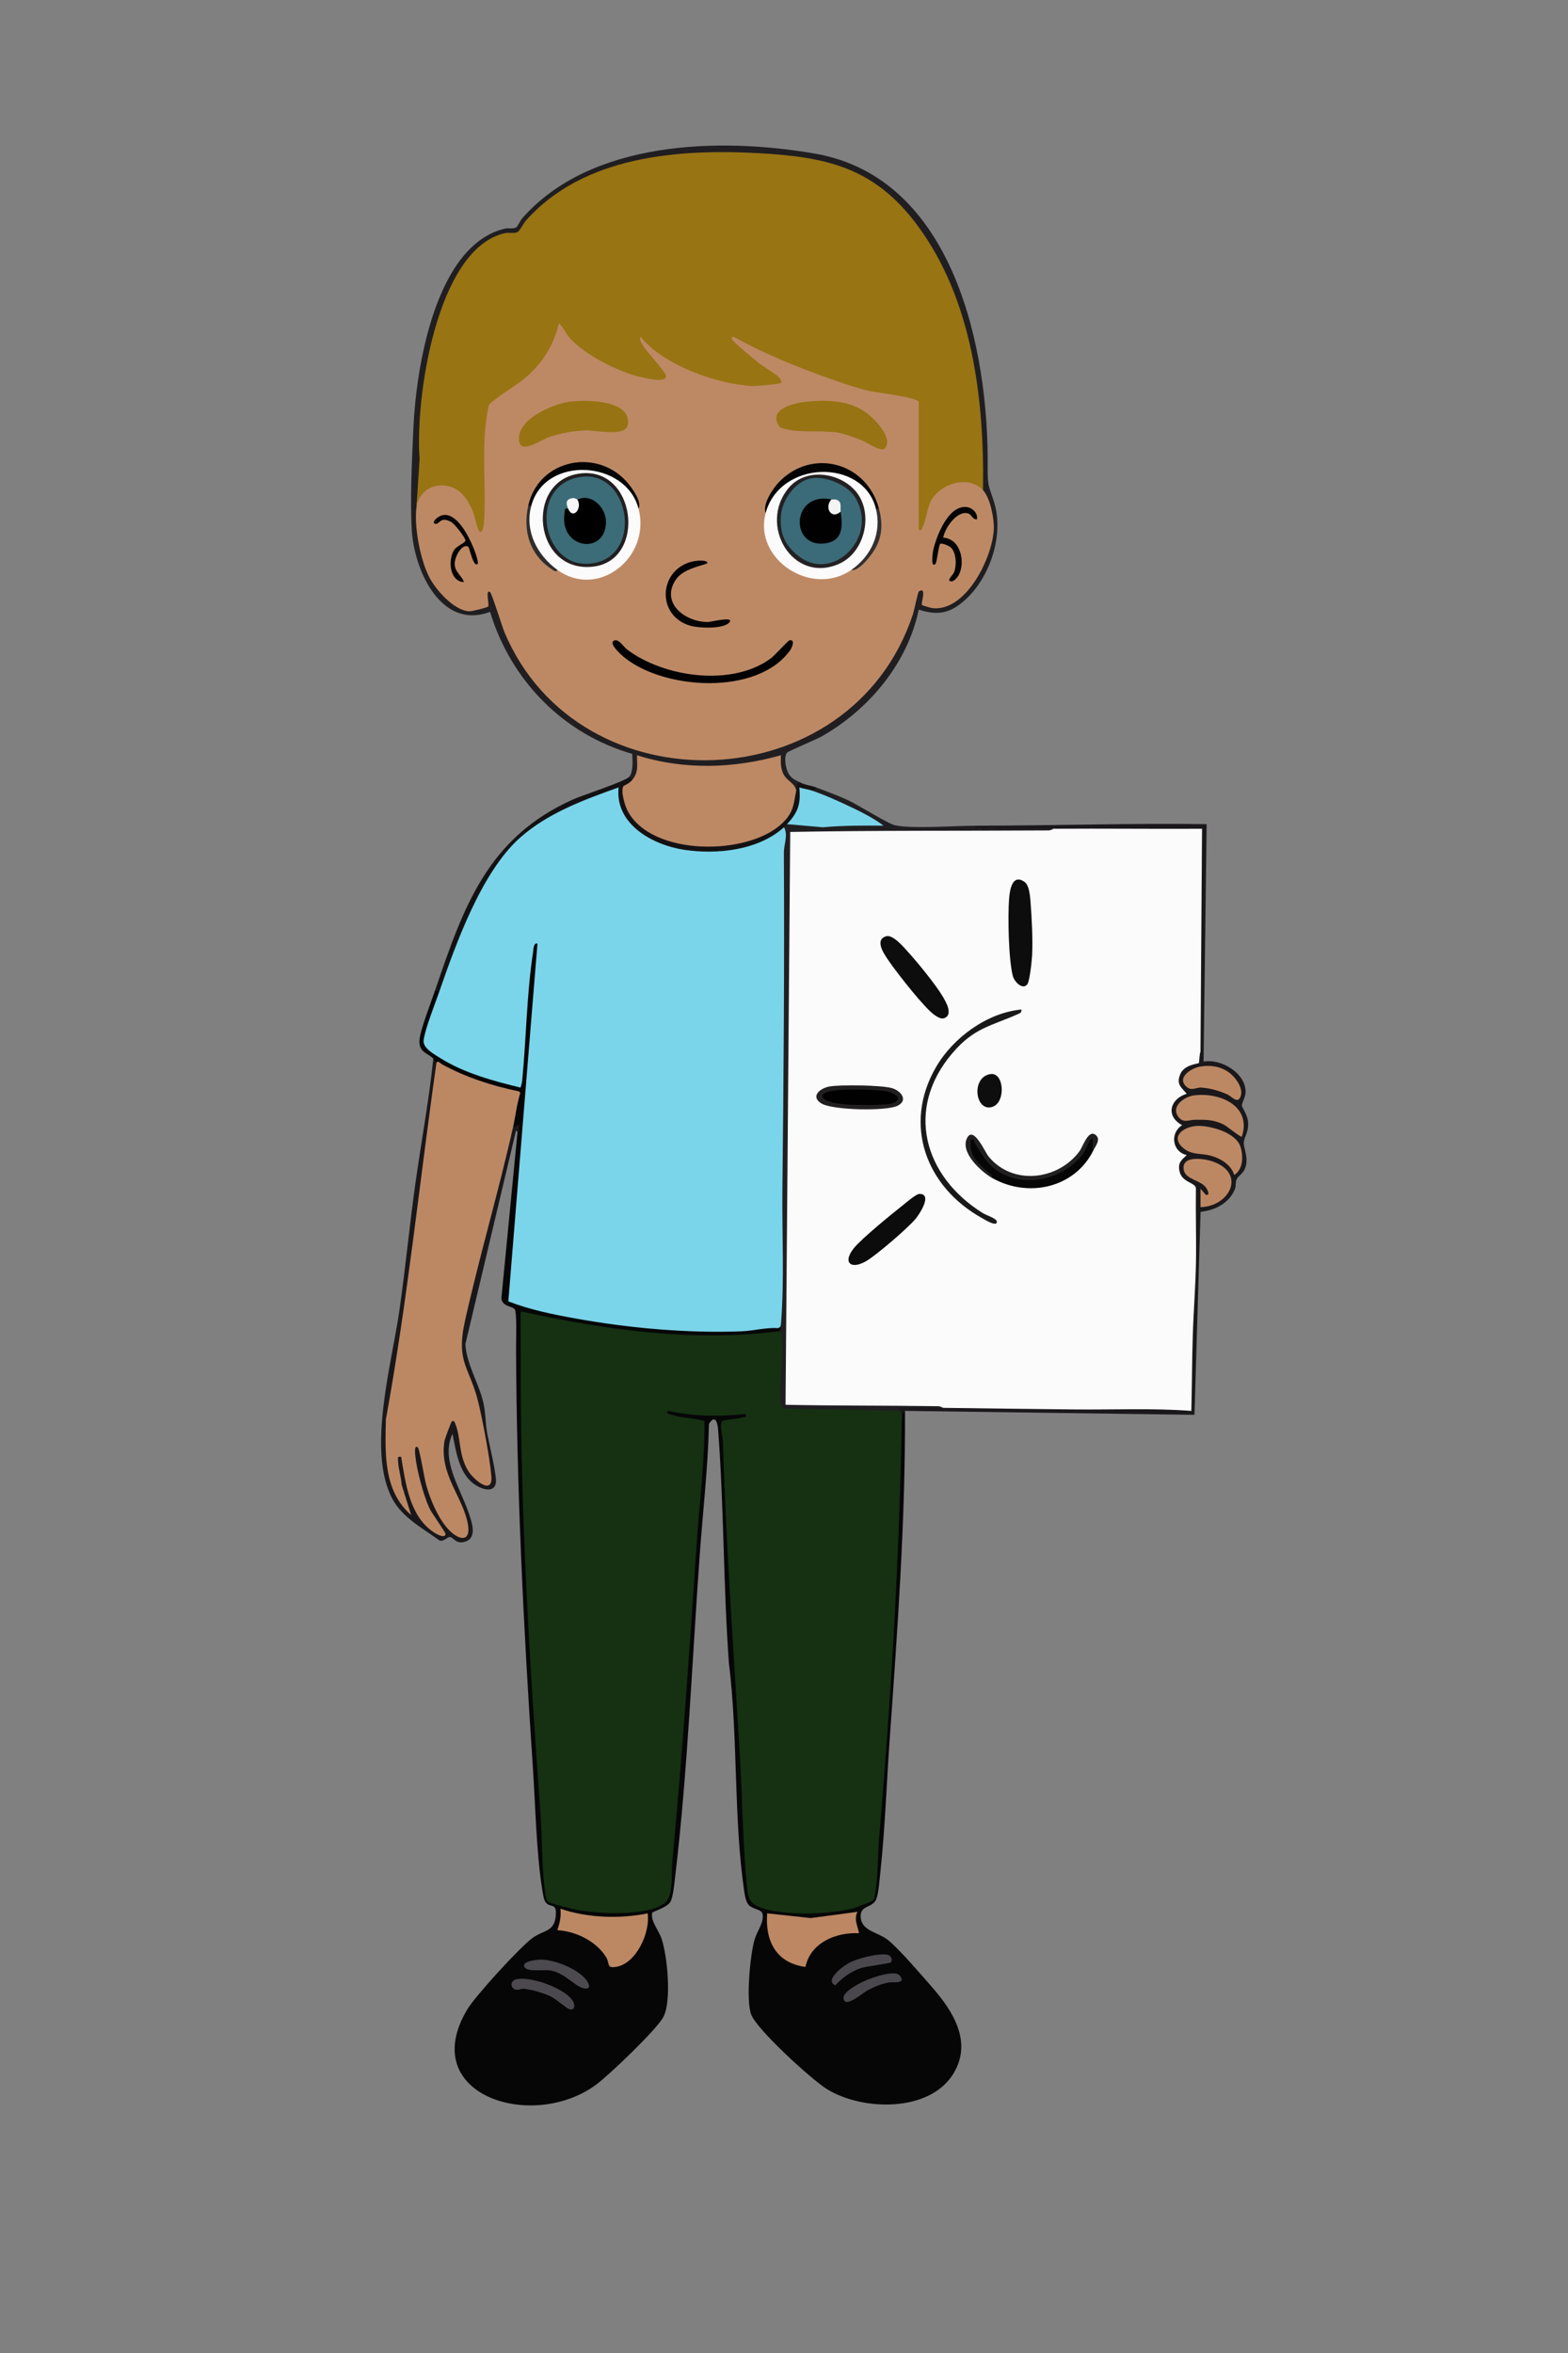 <?xml version="1.0" encoding="UTF-8"?>
<svg id="Layer_1" xmlns="http://www.w3.org/2000/svg" version="1.1" viewBox="0 0 1024 1536">
  <rect x="0" y="0" width="1024" height="1536" fill="#808080" stroke="none"/>
  <!-- Generator: Adobe Illustrator 29.7.1, SVG Export Plug-In . SVG Version: 2.1.1 Build 8)  -->
  <path d="M287,647l1.48,1.81c-4.38,10.33-7.65,20.87-9.81,31.62,3.45,11.05,47.93,24.93,59.78,27.16,2.16-29.77,4.84-59.49,8.04-89.15.65-4.45,4.78-6.34,6.44-1.56l-18.87,231.59c-1.42.03-.73-.44.87.08,52.98,17.44,116.06,21.53,171.03,16.37l2.04,2.09c4.34-2.6,5.48,2.81,1,2-1.1.66-2.22,1.27-3.39,1.75s-2.3.92-3.47,1.05c-51.75,5.95-104.96-1.87-155.64-12.35-6.17-3.18-7.74-2.77-4.71,1.23.9,125.76,6.33,250.82,16.28,375.16.11,1.11.5,3.5,1.22,4.12,5.83,5.04,41.31,7.18,49.8,6.69,8.65-.51,24.01-1.43,26.51-10.88,8.37-99.4,16.41-206.45,22.98-307.38-3.28.66-22.67-2.32-23.77-4.36-1.29-2.38-1.23-3.51,1.4-4.85,16.08,3.03,32.41,3.73,48.68,2.04,4.6-.12,5.63,4.39,1.36,5.81l-13.23,2.11c5.13,100.1,10.84,203.63,16.99,304.13.44,7.16,4.23,9.67,11.3,11.23,16.15,3.55,33.23,3.25,49.51.55,5.88-.98,19.56-3.69,18.98-10.57,7.76-91.61,12.85-191.89,16.73-287.42.31-7.73,1.33-15.41,2.48-23.06-.48-3.01.18-4.01,2-3,.35,71.61-4.92,143.1-9.99,214.51-2.03,28.56-2.98,57.48-6.02,85.98-.48,4.56-1.2,14.54-2.75,18.25-2.53,6.05-10.65,3.64-10.17,11.68.55,9.26,11.28,9.69,17.94,15.06,7.34,5.92,21.64,22.68,28.5,30.5,13.58,15.48,26.68,35.63,14.31,56.33-15.52,25.97-59.92,24.7-82.95,10.31-9.99-6.24-45.72-38.84-49.34-48.66-3.43-9.3-.68-38.72,2.21-48.73,1.62-5.61,6.36-11.4,5.27-16.76-.71-3.47-6.92-2.92-9.5-6.5-1.49-2.06-2.14-5.94-2.51-8.49-7.01-47.99-3.95-100.57-10-149-3.65-50.46-3.18-101.61-7.02-151.97-.36-4.75-1.81-10.6-5.99-4.02-.64,28.43-3.93,56.69-5.99,85.01-5.02,69.19-7.85,141.3-16.02,209.98-.49,4.08-1.33,13.78-3.1,16.9-2.21,3.89-11.73,6.43-11.94,7.26-1.28,5.17,4.25,11.44,6.07,16.81,3.85,11.32,6.7,40.95,1.18,51.24-4.46,8.3-35.35,37.82-43.88,44.12-41.69,30.86-117.54,6.73-84.13-49.13,5.24-8.77,34.27-40.53,42.47-46.53,7.66-5.6,14.83-3.79,15.37-15.67.36-7.88-4.13-3.67-6.95-8.1-1.04-1.64-1.63-5.88-1.98-8.02-3.82-23.64-4.45-55.29-6.11-79.89-6.16-91.22-10.61-182.92-10.97-273.95-.02-4.19.72-23.41-1.01-25.07-1.91-1.83-8.12-1.75-8.58-6.92l10.55-108.55c-.27-1.17-1.27-2.17-3-3l-1.37-3.2,3.8-18.49c-19.79-3.76-37.27-10.53-52.43-20.31-1.13.97-1.8-.03-2-3-3.97-3.72-9.27-4.06-9.08-11.5.16-6.2,7.68-25.41,10.08-32.5,1.32-2.44,2.08-2.85,3,0Z" fill="#060607"/>
  <path d="M411,507c2.69-3.4,2.04-10.71,1.88-14.89-45.14-12.99-79.26-47.98-92.84-92.7-31.97,12.02-49.41-26.96-51.08-52.87-1.26-19.6.12-47.96,1.06-68.04,1.8-38.63,14.4-118.55,59.72-129.28,2.3-.54,5.42.36,7.27-.73,1.02-.6,2.75-4.52,4.02-5.98,44.75-50.88,128.93-53.05,191.19-42.23,90.93,15.8,113.63,128.22,112.8,205.22-.14,12.76,1.06,12.06,4.29,22.69,6.81,22.36-3.85,52.28-22.39,66.21-8.95,6.73-16.43,6.82-26.91,3.58-7.45,35.15-32.28,64.84-62.99,82.52-3.58,2.06-22.33,9.87-23.11,10.89-2.19,2.86-.71,10.23.9,13.29,1.8,3.42,4.85,4.76,8.2,6.3-.45,2.41-1.53,3.66-3,5-7.1-3.98-12.95-11.2-12.08-20.24-29.43,7.76-60.51,8.53-89.88.14.18,4.31.54,13.73-5.04,13.1-1.98,2.11-3.42.38-2-2Z" fill="#201e21"/>
  <path d="M637,539c50.34,0,100.59-1.74,151.01-1.01l-2,155c11.47-2.08,27.84,7.62,27.43,20.14-.1,3.16-2.45,6.83-2.4,8.38.05,1.63,3.68,6.1,4.01,10.95.47,6.85-2.36,9.13-2.75,13.18-.32,3.31,2.36,8.15,1.62,13.78-.88,6.76-4.98,7.4-6.39,10.6-.84,1.91-.25,4.12-.99,6.01-3.59,9.23-12.95,14.07-22.49,15.01l-3.98,132.52-189.06-2.56-2,3c-2.78.83-3.34-1.48-1-3-2.01-.43-3.54-1.42-1.58-2.66,9.84-.26,19.7-.04,29.58.66,3.16-.47,6.33-.91,9.5-1.19s6.34-.55,9.51-.54c45.6.15,90.96.67,136.17,1.29l5.65,1.39c.83-48.11,1.55-96.19,2.17-144.26-9.22-4.74-14.59-11.57-8.25-21.23-7.2-4.52-7.7-13.64-2.35-19.9-8.3-6.16-6.09-16.85,2.68-21.14-7.47-10.32-.87-18.57,10.11-21.54l.86-5.78.95-143.23c-31.76,1.02-63.42.4-94.99-1.88-17.6.97-35.54.7-52.45.2-.08-1.06.43-1.78,1.45-2.2Z" fill="#1a181a"/>
  <path d="M285,694c.16,2.56.28,5.12.26,7.68s-.06,5.09-.38,7.59c-6.11,47.6-12.39,95.19-18.9,142.73-3.43,25-7.55,49.9-11.99,74.74-2.28,16.05.03,40.77,9.83,54.01-1.79-4.6-8.22-28.56-4.87-30.93,2.6-1.84,5.09-.26,5.35,2.9l3.45,18.15c2.89,12.03,8.7,24.8,20.6,29.7-10.32-13.61-16.72-30.27-18.81-47.56-.63-5.21-1.33-14.38,5.66-7.95,1.56,12.58,12.68,57.9,27.37,56.85,3.45-.25-.83-15.16-2.29-17.28-9.1-18.33-18.51-37.34-7.31-57.03,4.98-5.05,7.02,2.22,7.95,6.74.02,8.32,6.59,33.94,17.09,33.5,3.21-.14-4.35-37.11-5.17-40.97-2.92-13.77-7.01-25.77-11.96-38.68-1.84-7.64-1.55-16.27.32-24,9.46-39.05,19.12-78.2,29.19-117.16,1-3.87,2.81-7.48,4.6-11.04l3.99-2v4.5c-.13.5-.55.54-.99.5-.16-.01-.54-.87-.98-1.01l-33.1,139.52c.9,13.54,8.8,25.26,11.78,38.29,1.51,6.59,1.31,13.24,2.43,19.57s6.6,28.38,5.67,32.89c-1.48,7.18-10.67,3.26-14.71.15-9.49-7.29-11.36-21.43-13.58-32.41-7.84,16.76,4.92,35.16,10.26,50.73,1.85,5.41,6.26,16.29-1.15,19.33-6.94,2.84-8.35-2.86-11.09-2.71-1.35.08-4.19,3.38-6.54,2.2-10.92-7.85-24.35-15-30.81-27.23-16.64-31.5-.26-88.27,4.68-122.97,3.87-27.16,6.52-54.54,10.28-81.72,3.82-27.56,8.99-54.95,11.86-82.64.87.82,1.24,2.09,2,3Z" fill="#19171a"/>
  <path d="M637,539c-.33,4.4,7.76,1.07,9.61,1.1,2,.03,3.83.93,5.85.95,11.84.13,23.71-.2,35.54-.05,1.57,2.43-1.01,2.86-3.28,3.07l-166.68.58-3.03,370.43,97.72.85c2.23.11,3.84.49,3.27,3.07-8.8.31-17.72-.43-26.51,0-2.45.12-3.27-.72-1.49,2-.1.79-.42,1.98-.97,1.98-25.3.18-51.54-.83-76.69-2.23-2.38-2.91-3.32-6.67-2.81-11.28.79-13.64,1.28-27.13,1.47-40.47-.05-.21,1.31-1.72,1-1.99-.66-.05-1.34.04-2,0l1.25-34.7c-.27-94.94.27-198.34,1.58-290.63l1.17-1.67c-1.05-1.62.38-3.02,2-2l3.41-1.71c17.2,1.76,34.82,1.93,52.85.5-12-7.08-24.83-12.8-37.86-17.83l-2.4-2.96c-.34-1.59,1.54-2.05,3-2,6.82,2.59,13.7,5.13,20.36,8.14,7.04,3.18,26.44,15.62,31.37,16.63,11.54,2.38,38.9.23,52.27.23Z" fill="#201e21"/>
  <path d="M413,509c.72,2.46-.73,4.34-4.34,5.64.21,47.79,105.39,48.51,109.09,2.5l2.25-1.14c.41-2.11-.02-5.61,3-5,3.46,1.59,7.01,1.86,10,3-.43,1.43-1.54,1.99-3,2-1.01,1.66-2.87,1.91-5.59.75.03,7.72-1.89,19.12-10.41,21.25-.46.5-1.52,1.56-2,2,0,1.14-.08,2.42-.83,3.34-4.8,5.86-21.25,11.17-28.85,12.72-29.85,6.1-78.05-1.56-80.51-38.91-36.76,11.36-63.56,26.35-83.18,60.21-12.24,21.13-20.55,44.32-28.67,67.21l-2.96,2.42h-3c18.56-54.73,34.18-100.09,90.33-125.17,6.25-2.79,34.27-11.79,36.67-14.83l2,2Z" fill="#141113"/>
  <path d="M509,869c.04.18,1.42.96,1.56,1.9,1.83,12.91-2.37,30.92-.6,44.65.22,1.7.37,3.03,2.04,3.96l76,1.5,1,3c-1.62,92.46-7.02,184.51-14.99,276.51-.59,6.79-.83,36.27-3.91,40.09-.44.54-11.27,4.68-12.89,5.11-15.79,4.17-47.17,5.23-62.21-1.2-4.99-2.13-6.46-5.98-6.98-11.02-3.08-29.84-3.14-60.09-4.97-90.03-4.14-67.69-8.88-135.18-11-203-.09-2.83-2.65-11.3-.11-13.03.84-.57,10.04-1.24,12.89-2.16,1.68-.54,2.64.44,2.18-2.27-16.81,1.74-33.94,1.75-50.48-2.02-1.96,1.61-.57,1.57.89,2.12,7.14,2.68,15.36,2.42,22.64,4.47.28,26.44-3.27,52.66-5.03,78.94-4.68,69.77-9.47,139.42-16,209-.6,6.42.65,21.47-4.05,25.95-10.43,9.93-44.67,7.74-58.19,5.27-2.66-.49-17.55-4.27-18.75-5.25-1.41-1.16-1.78-4.19-2.02-5.98-2.31-16.74-1.79-34.17-3.01-50.99-7.23-99.53-13.32-199.33-12.94-298.97.04-9.84-.13-19.7-.04-29.54,55.18,12.16,112.47,20.17,168.99,13Z" fill="#153112"/>
  <path d="M287,647c10.87-31.37,27.56-77.79,52.47-100.03,18.16-16.21,41.92-24.9,64.52-32.97-2.56,24.04,22.23,37.61,42.78,40.73,21.55,3.27,48.57.34,65.23-14.73,2.85,4.95-.12,11.43-.09,16.5.45,73.07-.15,146.82-.95,219.96-.32,28.9,1.36,58.37-.89,87.14-.16,2.01-.15,2.45-2.07,3.4-7.51-.58-15.94,1.74-23.46,2.04-35.44,1.4-73.87-2.06-108.73-8.36-14.81-2.67-29.8-5.68-43.84-11.16l19.02-233.52c-2.65-.89-2.62,3.96-2.87,5.62-4.15,26.72-4.45,56.68-7.11,83.89-.15,1.55-.65,2.98-1.07,4.45-17.55-4.23-36.87-9.47-52.25-19.16-3.95-2.49-11.61-6.52-11.05-11.61.79-7.17,7.68-24.46,10.36-32.2Z" fill="#7ad5ea"/>
  <path d="M335,736c-9.48,42.2-21.9,84.02-31.32,126.18-6.19,27.72,3.2,30.07,8.83,53.81,2.79,11.75,7.42,35.98,8.38,47.64,1.08,13.14-11.82,2.12-15.3-3.71-6.29-10.53-4.44-21.48-8.34-30.67-.47-1.1-.95-2.45-2.23-1.25-.49.47-4.55,11.33-4.78,12.74-3.45,21.89,12.17,36.45,15.31,54.22,1.87,10.56-4.09,11.25-11.05,5.04-7.59-6.78-13.59-21.11-16.22-30.78-.99-3.64-4.32-23.22-5.3-24.21-2.49-2.53-1.91,3.83-1.86,4.37.85,9.65,5.33,26.73,9.5,35.5,1.44,3.04,10.57,15.64,10.38,16.6-.66,3.39-7.06-.75-8.34-1.64-15.32-10.63-17.83-31.9-20.68-48.83-2.59-.41-2.06.47-2.03,2.52.08,4.86,2.05,10.69,2.34,15.68l6.21,19.79c-18.22-15.78-16.99-40.45-16.49-62.48,14.05-77,21.95-155.02,32.99-232.51.65-2.22,2.78.29,3.71.79,15.64,8.52,32.89,14.08,50.34,17.69l.73.97c-2.31,7.34-3.1,15.09-4.77,22.55Z" fill="#bc8864"/>
  <path d="M560,1248.01c-2.53,4.71.13,9.29,1,13.98-15.01-.77-31.67,6.12-35,22.01-19.12-2.63-26.38-16.84-24.99-35l28.49,3.09,30.5-4.08Z" fill="#bc8762"/>
  <path d="M422.99,1249c1.71,12.33-7.24,32.67-20.58,34.93-6.48,1.1-4.03-2.16-6.56-6.29-6.39-10.44-19.78-16.96-31.85-17.65,1.56-4.74,2.55-8.89,2.01-13.99,17.73,6.04,38.73,6.73,56.98,3Z" fill="#bc8863"/>
  <path d="M336.71,1292.2c9.2-2.74,33.71,6.09,37.79,14.8,1.08,2.32.77,5.54-2.57,4.58-2.18-.62-8.58-6.49-11.89-8.13-4.96-2.46-12.33-4.6-17.81-5.2-2.16-.24-3.93,1.36-6.21.28-2.96-1.41-2.46-5.39.69-6.33Z" fill="#4b494e"/>
  <path d="M351.82,1279.27c9.29-.59,23.93,5.38,30.23,12.19,2.83,3.05,4.71,7.92-1.31,6.35-5.63-1.47-12.19-10.12-21.47-11.56-4.2-.65-15.02,1.17-16.79-2.22-1.89-3.61,7.04-4.61,9.35-4.76Z" fill="#4d4a4f"/>
  <path d="M581.9,1280.91c-.58.87-16.13,2.48-20.42,4.07-6.27,2.32-11.44,6.15-16,11.01-7.22-3.34,4.7-12.16,8.6-14.41,5.34-3.08,19.58-6.73,25.41-5.59,2.37.46,3.55,3.19,2.4,4.91Z" fill="#4b484d"/>
  <path d="M581.82,1288.25c2.75-.15,5.18-.28,6.7,2.73,2.08,4.13-5.77,2.71-7.92,3.12-5.35,1.03-9.15,2.59-13.91,5.09-3.03,1.6-12.83,10.29-15.26,6.86-3.83-5.4,12.4-12.71,16.04-14.08,4.14-1.56,9.98-3.48,14.34-3.72Z" fill="#4a484d"/>
  <path d="M272,331c.43-8.49,4.31-14.81,13.31-15.89,17.77-2.12,25.08,13.65,28.38,28.38.23-23.07.84-46.16,1.83-69.29-.24-6.8,1.89-11.74,6.39-14.83,17.89-11.95,35.86-24.63,40.92-47.61.9-2.36,2.46-2.09,4.6-1.18,12.97,20.65,41.54,34.84,65.57,34.92l-13.3-16.8c-6.68-7.68-2.99-14.67,5.17-4.82,18.91,16.06,44.11,24.91,68.68,26.05,2.09.1,18.01-.72,12.59-3.23-4.68-3-29.2-20.66-29.9-24.42-.57-3.06.82-4.56,3.87-4.12,36.95,19.81,76.21,34.31,116.68,40.32,3.32.58,4.39,1.93,3.21,4.02.78,0,1.99.2,2,.69.79,27.05.34,55.21-1,82.11l-1,.69c1.69-8.5,4.86-16.68,9.49-24.55,7.15-8.42,27.74-14.07,32.51-1.45,4.74,5.14,7.31,18.59,7.01,25.46-.79,18.48-18.27,54.39-40.45,51.48-.65-.08-6.28-1.74-6.51-1.99-.78-.88,3.52-12.32-1.97-8.89-.64.4-3.02,12.29-3.81,14.71-40.21,122.24-217.64,128.1-266.73,12.2-1.65-3.89-8.35-25.7-9.53-26.48-3.2-2.12-.4,8.21-1.15,9.38-.48.75-10.61,3.23-12.33,3.18-10.02-.33-22.21-14.27-26.41-22.67-5.74-11.48-9.79-32.76-8.12-45.38Z" fill="#bd8964"/>
  <path d="M642,320c-9.48-10.28-28.41-4.25-34.18,7.32-2.58,5.16-3.14,12.93-5.58,17.4-.64,1.17.04,1.67-2.24,1.28v-83.5c0-3.07-27.63-6.22-31.83-7.17-8.71-1.99-18.23-5.32-26.69-8.31-20.72-7.33-42.89-16.32-62-27.01-1.25-.41-2,.25-1.48,1.48.74,1.72,14.85,13.3,17.53,15.47,3.1,2.51,11.56,7.44,13.43,9.57.82.94,1.71,2.75,1.04,3.46s-16.13,2.1-18.5,1.99c-23.13-1.1-58.25-13.57-73.01-31.98-1.39.98.11,3.24.67,4.33,2.42,4.73,15.88,18.5,15.84,21.21-.06,4.94-14.84,1-18.22.16-14.07-3.52-35.14-14.28-44.81-25.19-2.77-3.12-4-6.84-6.97-9.52-3.7,15.42-11.4,27.08-23.54,36.97-3.61,2.94-21.52,14.24-22.28,16.72-5.59,25.3-1.35,51.35-3.15,76.85-.21,2.95-1.67,8.89-3.83,3.73-1.35-3.24-1.97-8.15-3.76-12.24-4.37-10-10.94-17.53-22.88-15.94-7.02.93-12.67,7.01-13.58,13.91l2.04-31.46c-3.06-37.84,10.66-137.23,55.69-147.31,2.67-.6,5.95.39,8.27-.73,1.43-.69,3.9-5.75,5.48-7.52,37.46-42.07,99.04-46.88,152-43.98,44.86,2.46,75.56,9.55,103.33,46.67,36.37,48.62,44.07,114.11,43.18,173.32Z" fill="#987413"/>
  <path d="M413,509c4.31-5.37,2.87-9.54,3.01-16,30.59,9.78,63.29,8.7,93.98,0-.15,4.27-.28,8.03,1.5,12,2.17,4.86,7.42,5.82,8.51,10.99-1.8,9.23-1.69,14.29-9.11,21.39-22.38,21.44-85.07,21.7-100.92-7.86-1.86-3.46-4.83-13.22-2.81-16.38.2-.31,3.65-1.42,5.84-4.15Z" fill="#bd8864"/>
  <path d="M688,541c32.32-.22,64.69.17,97.01,0l-1.02,145.49c-.7,1.33-.79,7.14-1.07,7.44-.55.58-9.56.95-12.16,7.33-2.67,6.54.52,8.33,4.24,12.73-10.83,3.29-14.06,14.55-3.02,20.51-8.14,5.17-6.43,17.39,3.02,19.51-3.4,3.19-5.81,4.93-4.78,10.25,1.49,7.74,10.08,7.45,10.79,11.24-.24,16.01.29,32.04.04,48.05-.25,15.78-1.59,32.13-2.08,47.92s-.54,33.06-.95,49.55c-25.41-1.92-51.03-.69-76.55-.96-28.3-.31-57.03-.61-85.46-1.04-.18,0-1.56-1.05-3.38-1.07-33.2-.5-66.44-.23-99.62-.92l3.05-373.95c56.19-1.06,112.3-.61,168.57-.98,1.83-.01,3.2-1.07,3.38-1.07Z" fill="#fbfbfb"/>
  <path d="M806.02,767c-1.99-6.81-9.32-11.05-15.81-12.7-5.66-1.44-11.24-.45-16.13-3.87-11.43-7.99-.87-15.86,9.46-15.47,8.44.32,23.52,4.58,26.52,13.5,2.03,6.06,1.85,14.87-4.03,18.55Z" fill="#bd8864"/>
  <path d="M810.99,742c-.68.63-9.86-6.93-11.67-7.82-6.9-3.42-11.38-3.19-18.87-3.22-4.07-.02-8.01,2.74-11.34-2.56-4.16-6.61,4.6-12.5,10.47-13.31,16.7-2.3,38.11,6.69,31.4,26.91Z" fill="#bc8863"/>
  <path d="M784,788v-12s3.51,3.99,3.51,3.99c2.46.42,1.57-1.76,1.04-3.05-2.98-7.26-15.29-6.07-15.62-14.47s14.01-6.12,19.29-4.2c22,8.01,10.49,29.38-8.22,29.73Z" fill="#bc8863"/>
  <path d="M783.74,696.24c6.66-1.13,13.24-.2,18.76,3.77,4.44,3.19,10.68,11.47,7.03,17.02-1.91,2.92-5.62-1.49-7.64-2.42-5.56-2.55-11.28-4.22-17.44-4.65-3.52-.25-6.39,2.72-10.01-.91-5.94-5.95,3.82-11.88,9.29-12.81Z" fill="#bc8863"/>
  <path d="M530,516c8.67,2.9,18.06,7.2,26.36,11.14,6.94,3.3,14.62,7.24,20.64,11.85-13.22-.11-26.38-.15-39.55,1.05l-23.45-2.04c7.13-7.71,9.07-12.99,8.01-24,2.42.9,5.72,1.23,7.99,2Z" fill="#7ad4e9"/>
  <path d="M417,332c8.33,31.74-26.31,59.35-53,40-14.55-6.26-23.71-27.59-17-42-.92-4.57,3.19-10.57,6.36-14.17,17.8-20.23,59.33-11.85,63.64,16.17Z" fill="#fcfbfb"/>
  <path d="M577.76,292.77c-2.32,2.5-11.55-4.01-14.78-5.25-4.51-1.74-12.16-4.64-16.74-5.26-11.58-1.57-25.72.89-36.77-3.23-9.29-12.12,9.43-16.11,18.16-16.9,13.17-1.2,27.35-.68,38.3,7.44,5.02,3.71,17.91,16.62,11.83,23.21Z" fill="#977313"/>
  <path d="M572,332c6.92,13.75-2.17,33.54-16,40-25.97,18.11-64-7.02-56-37,3.59-29.26,46.34-38.52,65.01-17.94,3.42,3.77,7.79,10.09,6.99,14.94Z" fill="#fcfbfb"/>
  <path d="M371.74,262.24c10.08-1.45,41.4-1.44,38.26,15.23-1.48,7.81-21.07,3.32-27.55,3.49-7.68.21-16.43,1.82-23.69,4.3-5.66,1.93-18.83,11.67-19.82,2.27-1.45-13.77,21.73-23.69,32.8-25.29Z" fill="#977313"/>
  <path d="M401.52,418c2.76-.73,5.9,4.38,8,5.98,24.07,18.21,68.48,24.5,93.81,5.85,2.42-1.78,11.36-11.64,12.19-11.82,3.93-.88,1.91,4.5.48,6.49-21.4,29.84-82.43,25.86-108.47,4.48-1.63-1.34-11.18-9.61-6-10.98Z" fill="#030203"/>
  <path d="M574,332c-.35,2.69-1.12,2.5-2,0-8.33-33-62.72-31.77-72,3-2.23-5.97,4.89-16.39,8.95-20.55,21.77-22.25,57.1-12.44,65.05,17.55Z" fill="#050404"/>
  <path d="M417,332c-8.29-31.6-60.94-34.95-70-2-.76,2.53-1.13,2.54-2,0,6.78-30.53,46.25-38.56,65.98-13.48,2.51,3.19,8.29,11.46,6.02,15.48Z" fill="#050405"/>
  <path d="M453.73,366.24c1.41-.24,8.26-.9,8.25,1.26,0,1.17-15.19,3.01-20.41,10.57-10.61,15.34,5.72,28.08,20.89,27.97,1.19,0,16.7-3.8,14.06-.03-3.38,4.83-20.11,4.05-25.53,2.51-23.32-6.62-20.72-38.28,2.75-42.28Z" fill="#050404"/>
  <path d="M637.99,339c-2.74.36-3.55-3.2-5.72-3.83-7.31-2.13-15.24,9.56-16.28,15.82,11.37.6,14.7,16.06,10.04,24.55-1,1.82-3.99,5.24-6.03,3.46-.89-.78,2.53-4.05,3.07-5.42,1.74-4.42,1.53-12.65-2.04-16.12-1.19-1.15-5.94-3.2-6.99-2.43s-2.16,12.08-3.06,12.97c-3.47,3.45-1.78-7.88-1.51-9.04,2.17-9.28,9.94-29.48,21.94-27.94,3.67.47,7.41,4.02,6.58,7.98Z" fill="#050404"/>
  <path d="M311.99,367.99c-2.74,3.05-5.51-10.58-6.04-10.96-4.08-2.9-9.34,6.78-9.01,11.45.37,5.34,4.53,7.06,6.06,11.51-9.48-.39-10.56-14.46-6.45-20.95,1.83-2.9,7.76-4.71,7.37-6.43-.52-2.26-6.84-10.43-9.21-11.81-7.03-4.09-7.84,1.61-10.18,1.2-2.92-.52.16-3.38.98-4,14.25-10.78,28.03,28.28,26.49,29.99Z" fill="#070404"/>
  <path d="M347,330c-4.56,16.58,3.82,32.44,17,42-.64,2.07-2.99.03-3.92-.59-14.28-9.43-18.71-25.08-15.08-41.41h2Z" fill="#2f2c2c"/>
  <path d="M574,332c3.33,12.56,1.66,22.31-6.98,32.52-2.11,2.5-7.46,8.6-11.02,7.48,13.07-9.11,19.99-24.18,16-40h2Z" fill="#332f2f"/>
  <path d="M670.76,642.76c-3.28,3.5-8.39-2.07-9.33-5.69-2.8-10.77-3.35-39.06-2.42-50.55.45-5.57,2.04-16.26,9.92-10.95,3.2,2.15,3.75,9.12,4.05,12.95.82,10.41,1.58,24.72,1.05,35.03-.17,3.4-1.57,17.4-3.28,19.22Z" fill="#0e0d0d"/>
  <path d="M578.72,611.18c4.5-1.31,11.67,7.37,14.79,10.81,6.04,6.66,17.42,20.64,21.9,28.1,2.17,3.61,7.18,11.96,1.54,14.45-2.21.97-4.43-.53-6.29-1.71-6.39-4.06-24.48-27.3-29.48-34.51-2.71-3.91-10.93-14.66-2.46-17.14Z" fill="#0e0d0e"/>
  <path d="M600.5,779.37c8.61,0,.11,13.02-2.47,16.15-5.14,6.21-24.78,22.99-31.69,27.31-10.09,6.31-16.51,1.82-8.86-7.86,5.09-6.44,25.66-23.12,33.05-28.95,2.03-1.61,7.83-6.65,9.97-6.65Z" fill="#0c0c0c"/>
  <path d="M667,659.01c.38,2.02-.91,2.4-2.42,3.07-18.12,8-28.46,8.87-42.6,25.4-31.09,36.35-18.76,80.3,19.72,104.33,2.56,1.6,9.21,3.54,9.31,5.69.18,3.76-8.02-1.41-9.67-2.33-36.56-20.29-51.84-60.86-30.13-98.48,11.12-19.26,33.44-35.61,55.8-37.69Z" fill="#1a191a"/>
  <path d="M648,769c-6.78-5.04-11.86-11.09-15.23-18.15-1.71-17.91,7.69-2.29,11.53,4.69,18.22,23.21,56.07,14.62,66.39-11.78,6.25-5.2,4.4,3.12,3.32,7.24-12.23,24.67-42.71,31.13-66,18Z" fill="#060606"/>
  <path d="M714,751c-1.81-1.1,1.44-9.88-1.98-6.99-.54.46-3.65,7.68-5.02,9.49-12.76,16.85-39.55,22.8-56.93,9.93-6.56-4.86-9.32-10.98-13.59-17.44-.76-1.15.25-2.59-2.47-1.99-1.52,9.97,4.7,15.3,11.31,21.18,1.29,1.15,2.77,1.55,2.68,3.82-7.25-4.09-21.07-16.65-16.5-26,4.18-8.55,11.74,9.05,14.08,11.92,15.64,19.15,45.33,15.62,59.41-3.42,2.21-2.99,5.74-14.58,10.58-10.59,3.58,2.96-.21,7.33-1.58,10.09Z" fill="#211f20"/>
  <path d="M541.74,709.24c7.54-1.27,33.22-.89,40.52,1,5.67,1.47,11.28,7.81,4.01,11.53s-42.87,3.02-50-1.54c-7.29-4.67-.44-10,5.47-10.99Z" fill="#211f20"/>
  <path d="M646.72,701.15c9.09-1.5,10.34,18.55,1.33,21.41-11.18,3.55-14.14-19.3-1.33-21.41Z" fill="#0f0e0e"/>
  <path d="M377.74,309.24c37.75-5.96,45.01,56.58,9.65,60.65-38.74,4.46-44.94-55.08-9.65-60.65Z" fill="#211f20"/>
  <path d="M557.64,319.36c13.5,13.78,7.98,41.12-9.96,48.83-30.38,13.06-52.66-25.76-32.66-49.66,10.78-12.88,31.51-10.51,42.62.83Z" fill="#232123"/>
  <path d="M552.8,711.28c6.76-.15,19.02.06,25.44.98,4.79.69,12.51,4.67,5.25,7.73-4.24,1.79-24.36,1.41-30.04,1.05-20.15-1.3-23.47-9.25-.66-9.76Z" fill="#010101"/>
  <path d="M379.75,311.26c32.65-4.1,40.76,54.28,4.73,56.74-31.56,2.15-39.78-52.34-4.73-56.74Z" fill="#3b6c78"/>
  <path d="M529.73,312.24c9.16-1.69,23.41,4.13,28.46,12.07,16.17,25.38-13.42,56.05-36.1,39.1-9.61-7.18-13.33-15.68-11.98-27.81,1.09-9.83,9.57-21.51,19.62-23.37Z" fill="#3b6b78"/>
  <path d="M377,326c1.44-.11,3.02-1.07,4.53-1.04,8.14.16,14.48,8.36,14.21,16.27-.72,21.41-30.5,16.97-27.08-6.07.26-1.77-.28-3.76,2.34-3.16,4.22,1.8,5.47,1.14,4.78-4.03l1.22-1.97Z" fill="#000001"/>
  <path d="M377,326c3.59,5.54-2.74,13.79-6,6-1.42-3.38-1.65-6.06,2.76-6.82,1.66-.29,2.91.84,3.24.82Z" fill="#f7f7f7"/>
  <path d="M543,326l.89,2.05c-2.6,5.71.49,5.81,5.11,5.95,1.38,9.62,1.67,19.48-10.79,20.79-22.71,2.38-21.17-34.05,4.79-28.79Z" fill="#010101"/>
  <path d="M549,334c-6.31,5.54-10.82-2.92-6-8,.91.18,2.09-.19,3.26.2,3.86,1.29,2.33,4.98,2.74,7.8Z" fill="#f4f4f4"/>
</svg>